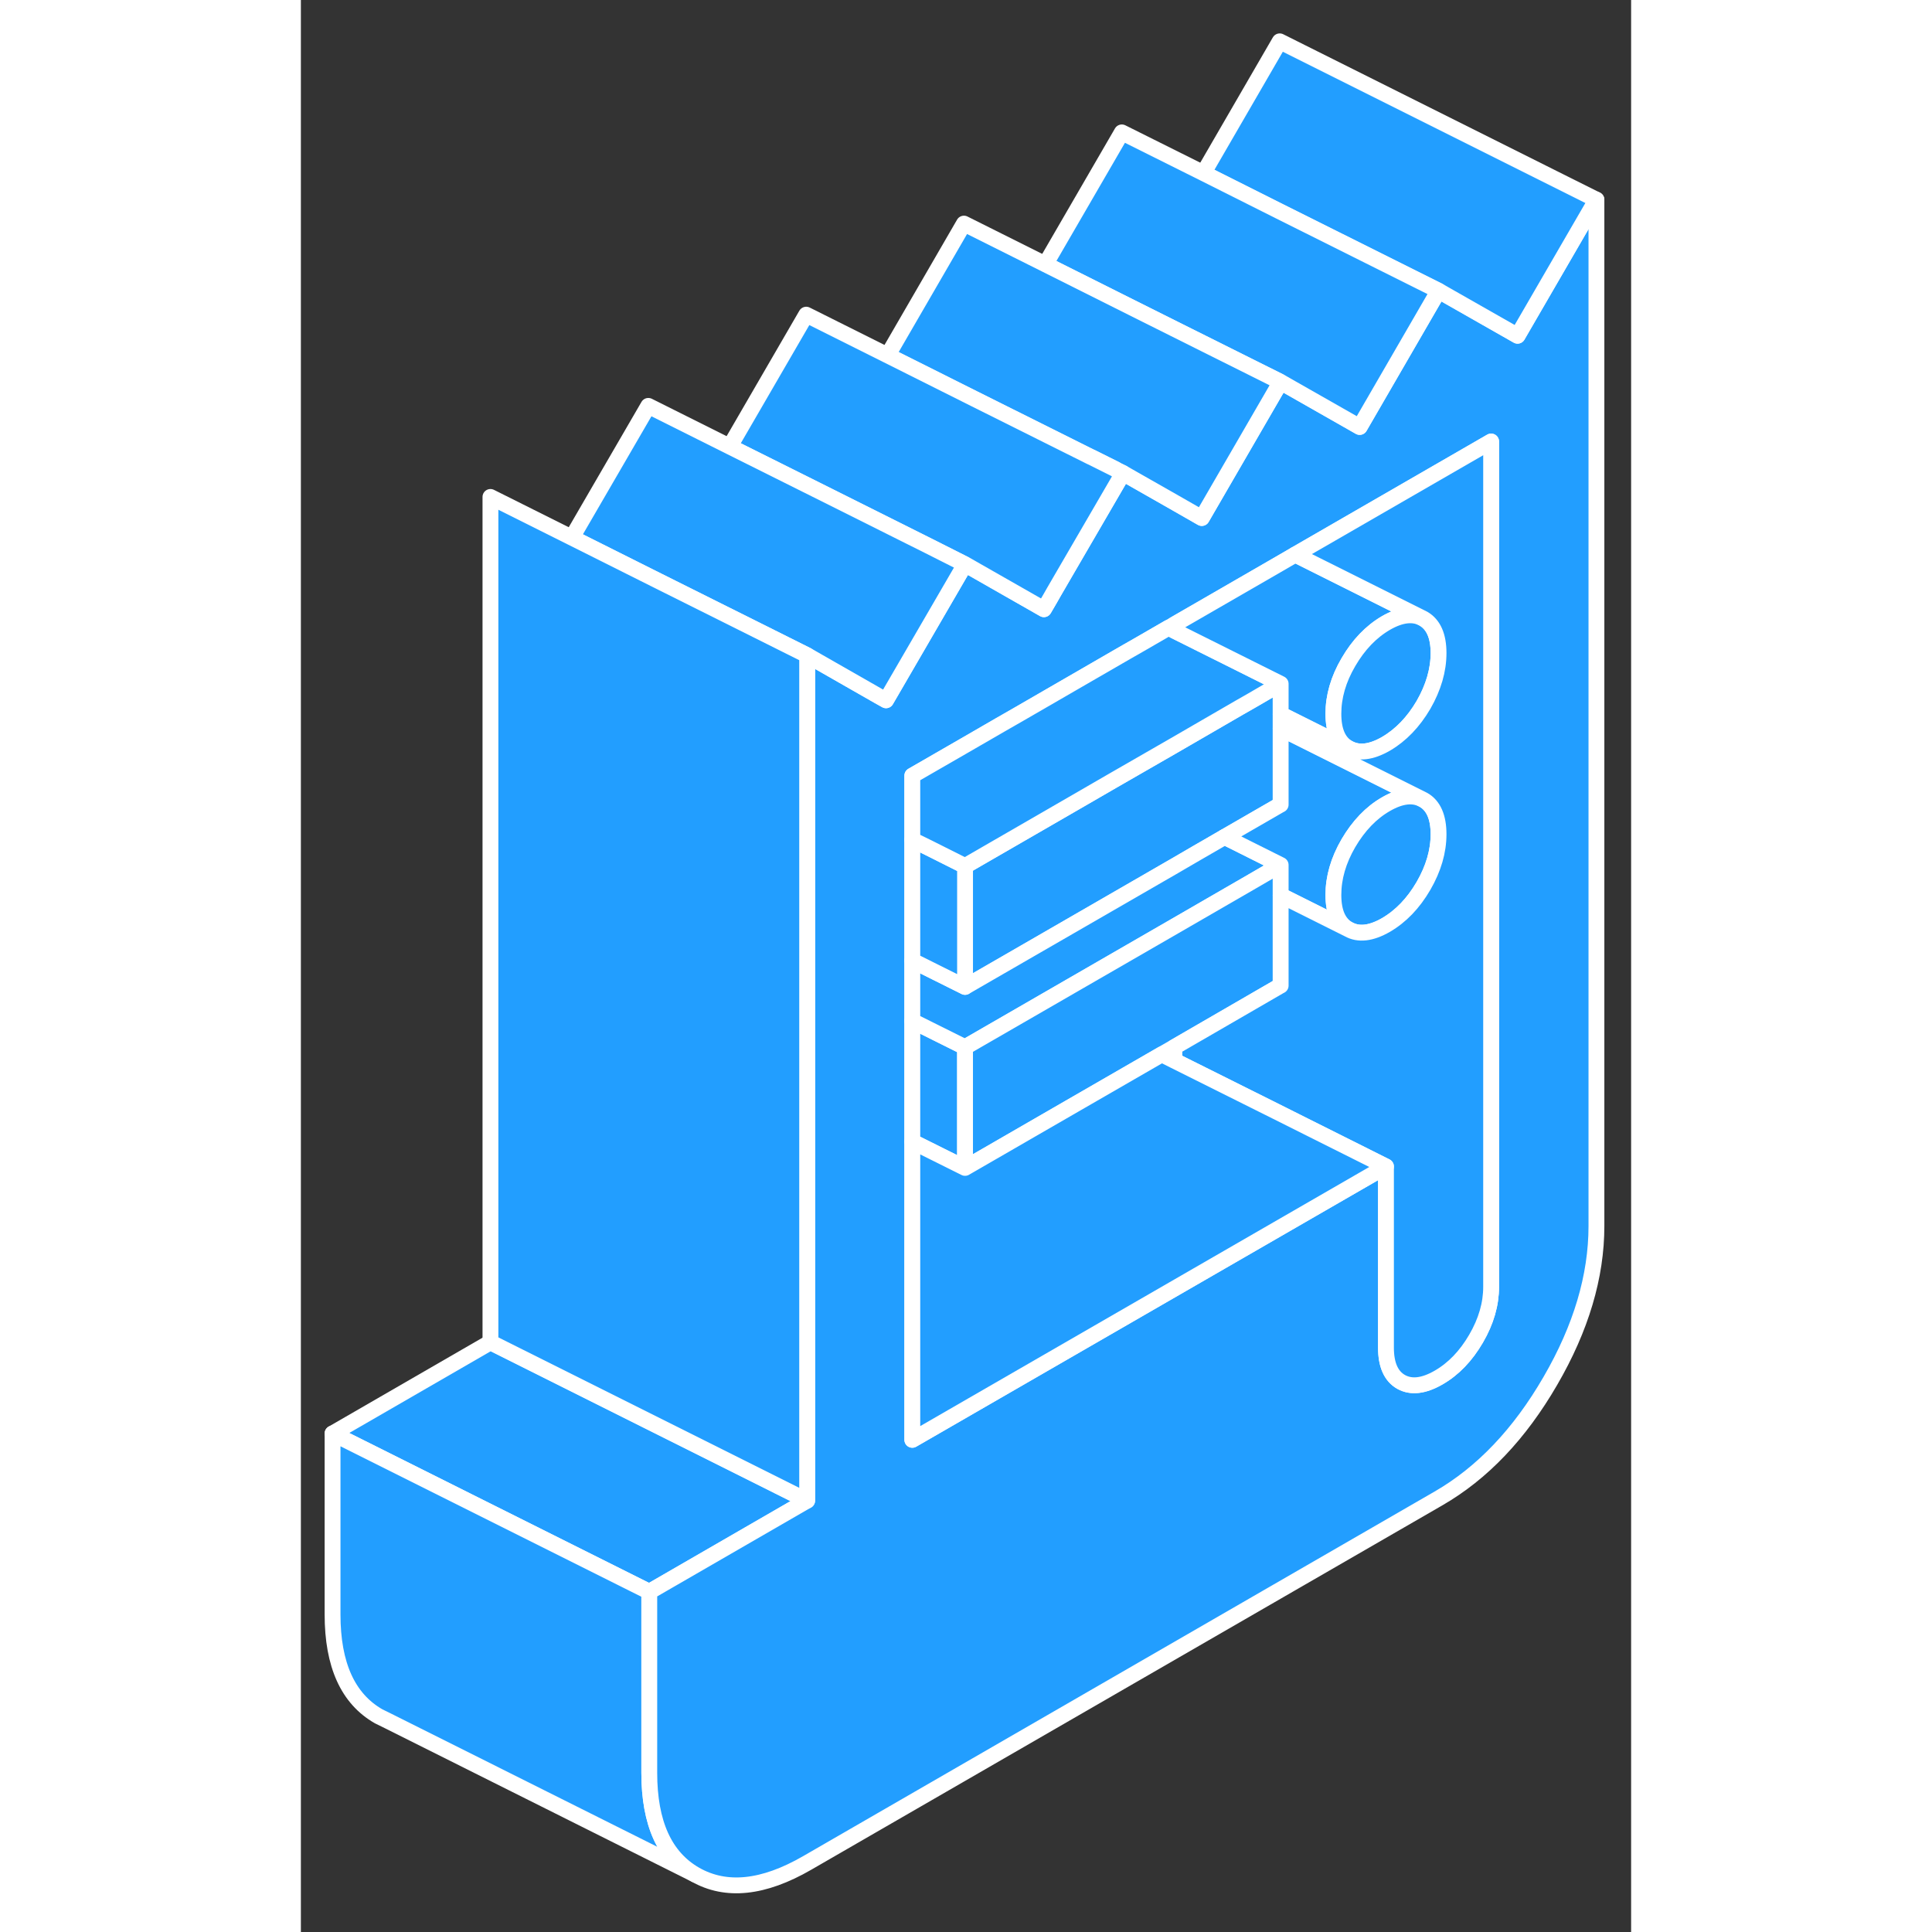 <svg width="48" height="48" viewBox="0 0 84 122" fill="#229EFF" xmlns="http://www.w3.org/2000/svg" stroke-width="1px" stroke-linecap="round" stroke-linejoin="round"><rect x="0" y="0" width="84" height="122" fill="#333333" stroke="none"/><path d="M11.97 84.76L2 90.52L22 100.52L31.97 94.76L11.97 84.76Z" stroke="white" stroke-linejoin="round"/><path d="M24.91 118.38L5.52 108.68L4.91 108.38C2.97 107.27 2 105.13 2 101.95V90.52L22 100.52V111.95C22 115.13 22.97 117.27 24.91 118.38Z" stroke="white" stroke-linejoin="round"/><path d="M76.83 21.2L71.84 18.36L66.86 26.96L61.87 24.12L61.81 24.22L57.18 32.21L56.89 32.71L55.16 31.72L51.91 29.87L51.72 30.21L48.16 36.33L47.55 37.38L47.3 37.82L46.92 38.47L41.94 35.63L41.87 35.75L37.45 43.36L36.95 44.22L36.45 43.94L31.97 41.38V94.76L22 100.52V111.95C22 115.13 22.97 117.27 24.91 118.38C26.85 119.48 29.2 119.24 31.97 117.64L71.84 94.62C74.61 93.02 76.96 90.55 78.9 87.2C80.84 83.86 81.81 80.6 81.81 77.42V12.61L76.83 21.2ZM75.16 81.26C75.16 82.34 74.85 83.43 74.21 84.53C73.57 85.63 72.78 86.45 71.84 86.99C70.9 87.53 70.11 87.62 69.47 87.26C68.84 86.9 68.52 86.18 68.52 85.1V73.66L56.58 80.55L38.61 90.92V48.98L41.87 47.1L44.17 45.77L45.39 45.07L51.65 41.45L52.17 41.15L53.01 40.67L54.79 39.64L55.16 39.43L61.81 35.59L62.79 35.02L75.16 27.88V81.26Z" stroke="white" stroke-linejoin="round"/><path d="M61.87 43.18V50.81L61.81 50.84L58.33 52.85L56.55 53.88L55.16 54.69L41.94 62.32V54.69L49.47 50.34L51.25 49.31L55.16 47.06L59.25 44.69L60.09 44.21L61.81 43.21L61.87 43.18Z" stroke="white" stroke-linejoin="round"/><path d="M41.94 66.13V73.75L38.61 72.09V64.47L41.94 66.13Z" stroke="white" stroke-linejoin="round"/><path d="M61.87 54.62L61.81 54.65L60.09 55.65L55.16 58.5L41.94 66.13L38.61 64.47V60.66L41.94 62.32L55.16 54.69L56.55 53.88L58.33 52.85L61.81 54.59L61.87 54.62Z" stroke="white" stroke-linejoin="round"/><path d="M61.87 54.62V62.24L61.81 62.27L55.16 66.12L54.36 66.58L48.52 69.95L41.94 73.75V66.13L55.16 58.5L60.09 55.65L61.81 54.65L61.87 54.62Z" stroke="white" stroke-linejoin="round"/><path d="M70.89 50.51C70.25 50.15 69.46 50.24 68.52 50.78C67.58 51.32 66.79 52.15 66.15 53.24C65.51 54.34 65.2 55.43 65.2 56.51C65.2 57.59 65.51 58.31 66.15 58.68L61.87 56.54V54.62L61.81 54.59L58.33 52.85L61.81 50.84L61.87 50.81V46L70.89 50.51Z" stroke="white" stroke-linejoin="round"/><path d="M41.94 54.69V62.32L38.61 60.66V53.03L39.63 53.53L41.94 54.69Z" stroke="white" stroke-linejoin="round"/><path d="M61.81 43.15V43.21L60.09 44.21L59.25 44.69L55.16 47.06L51.25 49.31L49.47 50.34L41.94 54.69L39.63 53.53L38.61 53.03V48.98L41.87 47.1L44.17 45.77L45.39 45.07L51.65 41.45L52.17 41.15L53.01 40.67L54.79 39.64L55.16 39.83L61.81 43.15Z" stroke="white" stroke-linejoin="round"/><path d="M70.89 39.07C70.25 38.71 69.46 38.8 68.52 39.34C67.58 39.89 66.79 40.71 66.15 41.81C65.51 42.9 65.2 43.99 65.2 45.07C65.2 46.15 65.51 46.88 66.15 47.24L61.87 45.1V43.18L61.81 43.15L55.16 39.83V39.43L61.81 35.59L62.79 35.02L70.89 39.07Z" stroke="white" stroke-linejoin="round"/><path d="M71.84 41.24C71.84 42.32 71.52 43.41 70.89 44.51C70.25 45.6 69.46 46.42 68.52 46.97C67.58 47.51 66.79 47.6 66.15 47.24C65.51 46.88 65.2 46.15 65.2 45.07C65.2 43.99 65.51 42.9 66.15 41.81C66.79 40.71 67.58 39.89 68.52 39.34C69.46 38.8 70.25 38.71 70.89 39.07C71.52 39.44 71.84 40.16 71.84 41.24Z" stroke="white" stroke-linejoin="round"/><path d="M71.84 52.68C71.84 53.76 71.52 54.85 70.89 55.94C70.25 57.04 69.46 57.86 68.52 58.41C67.58 58.95 66.79 59.04 66.15 58.68C65.51 58.31 65.2 57.59 65.2 56.51C65.2 55.43 65.51 54.34 66.15 53.24C66.79 52.15 67.58 51.32 68.52 50.78C69.46 50.24 70.25 50.15 70.89 50.51C71.52 50.87 71.84 51.6 71.84 52.68Z" stroke="white" stroke-linejoin="round"/><path d="M75.16 27.88V81.26C75.16 82.34 74.85 83.43 74.21 84.53C73.57 85.63 72.78 86.45 71.84 86.99C70.9 87.53 70.11 87.62 69.47 87.26C68.84 86.9 68.52 86.18 68.52 85.1V73.66L61.57 70.18L55.16 66.98V66.12L61.81 62.27L61.87 62.24V56.54L66.15 58.68C66.79 59.04 67.58 58.95 68.52 58.41C69.46 57.86 70.25 57.04 70.89 55.94C71.52 54.85 71.84 53.76 71.84 52.68C71.84 51.6 71.52 50.87 70.89 50.51L61.87 46V45.1L66.15 47.24C66.79 47.6 67.58 47.51 68.52 46.97C69.46 46.42 70.25 45.6 70.89 44.51C71.52 43.41 71.84 42.32 71.84 41.24C71.84 40.16 71.52 39.44 70.89 39.07L62.79 35.02L75.16 27.88Z" stroke="white" stroke-linejoin="round"/><path d="M68.52 73.66L56.58 80.55L38.61 90.92V72.09L41.94 73.75L48.52 69.95L54.36 66.58L55.16 66.98L61.57 70.18L68.52 73.66Z" stroke="white" stroke-linejoin="round"/><path d="M81.81 12.61L76.83 21.2L71.84 18.36L61.81 13.35L56.99 10.93L61.81 2.61L81.81 12.61Z" stroke="white" stroke-linejoin="round"/><path d="M71.84 18.36L66.86 26.96L61.87 24.12L61.81 24.09L55.16 20.77L52.48 19.43L47.01 16.69L51.84 8.36L56.99 10.93L61.81 13.35L71.84 18.36Z" stroke="white" stroke-linejoin="round"/><path d="M61.81 24.09V24.22L57.18 32.21L56.89 32.71L55.16 31.72L51.91 29.87L51.48 29.66V29.65L49.9 28.86H49.89L42.52 25.18L37.05 22.44L41.87 14.12L47.01 16.69L52.48 19.43L55.16 20.77L61.81 24.09Z" stroke="white" stroke-linejoin="round"/><path d="M51.91 29.87L51.72 30.21L48.16 36.33L47.55 37.38L47.3 37.82L46.92 38.47L41.94 35.63L41.87 35.6L39.63 34.47L32.55 30.93L27.08 28.2L31.91 19.87L37.05 22.44L42.52 25.18L49.89 28.86H49.9L51.48 29.65V29.66L51.91 29.87Z" stroke="white" stroke-linejoin="round"/><path d="M41.87 35.6V35.75L37.45 43.36L36.95 44.22L36.45 43.94L31.97 41.38L29.67 40.23L22.58 36.69L17.11 33.95L21.94 25.63L27.08 28.2L32.55 30.93L39.63 34.47L41.87 35.6Z" stroke="white" stroke-linejoin="round"/><path d="M31.97 41.38V94.76L11.97 84.76V31.38L17.11 33.95L22.58 36.69L29.67 40.23L31.97 41.38Z" stroke="white" stroke-linejoin="round"/></svg>